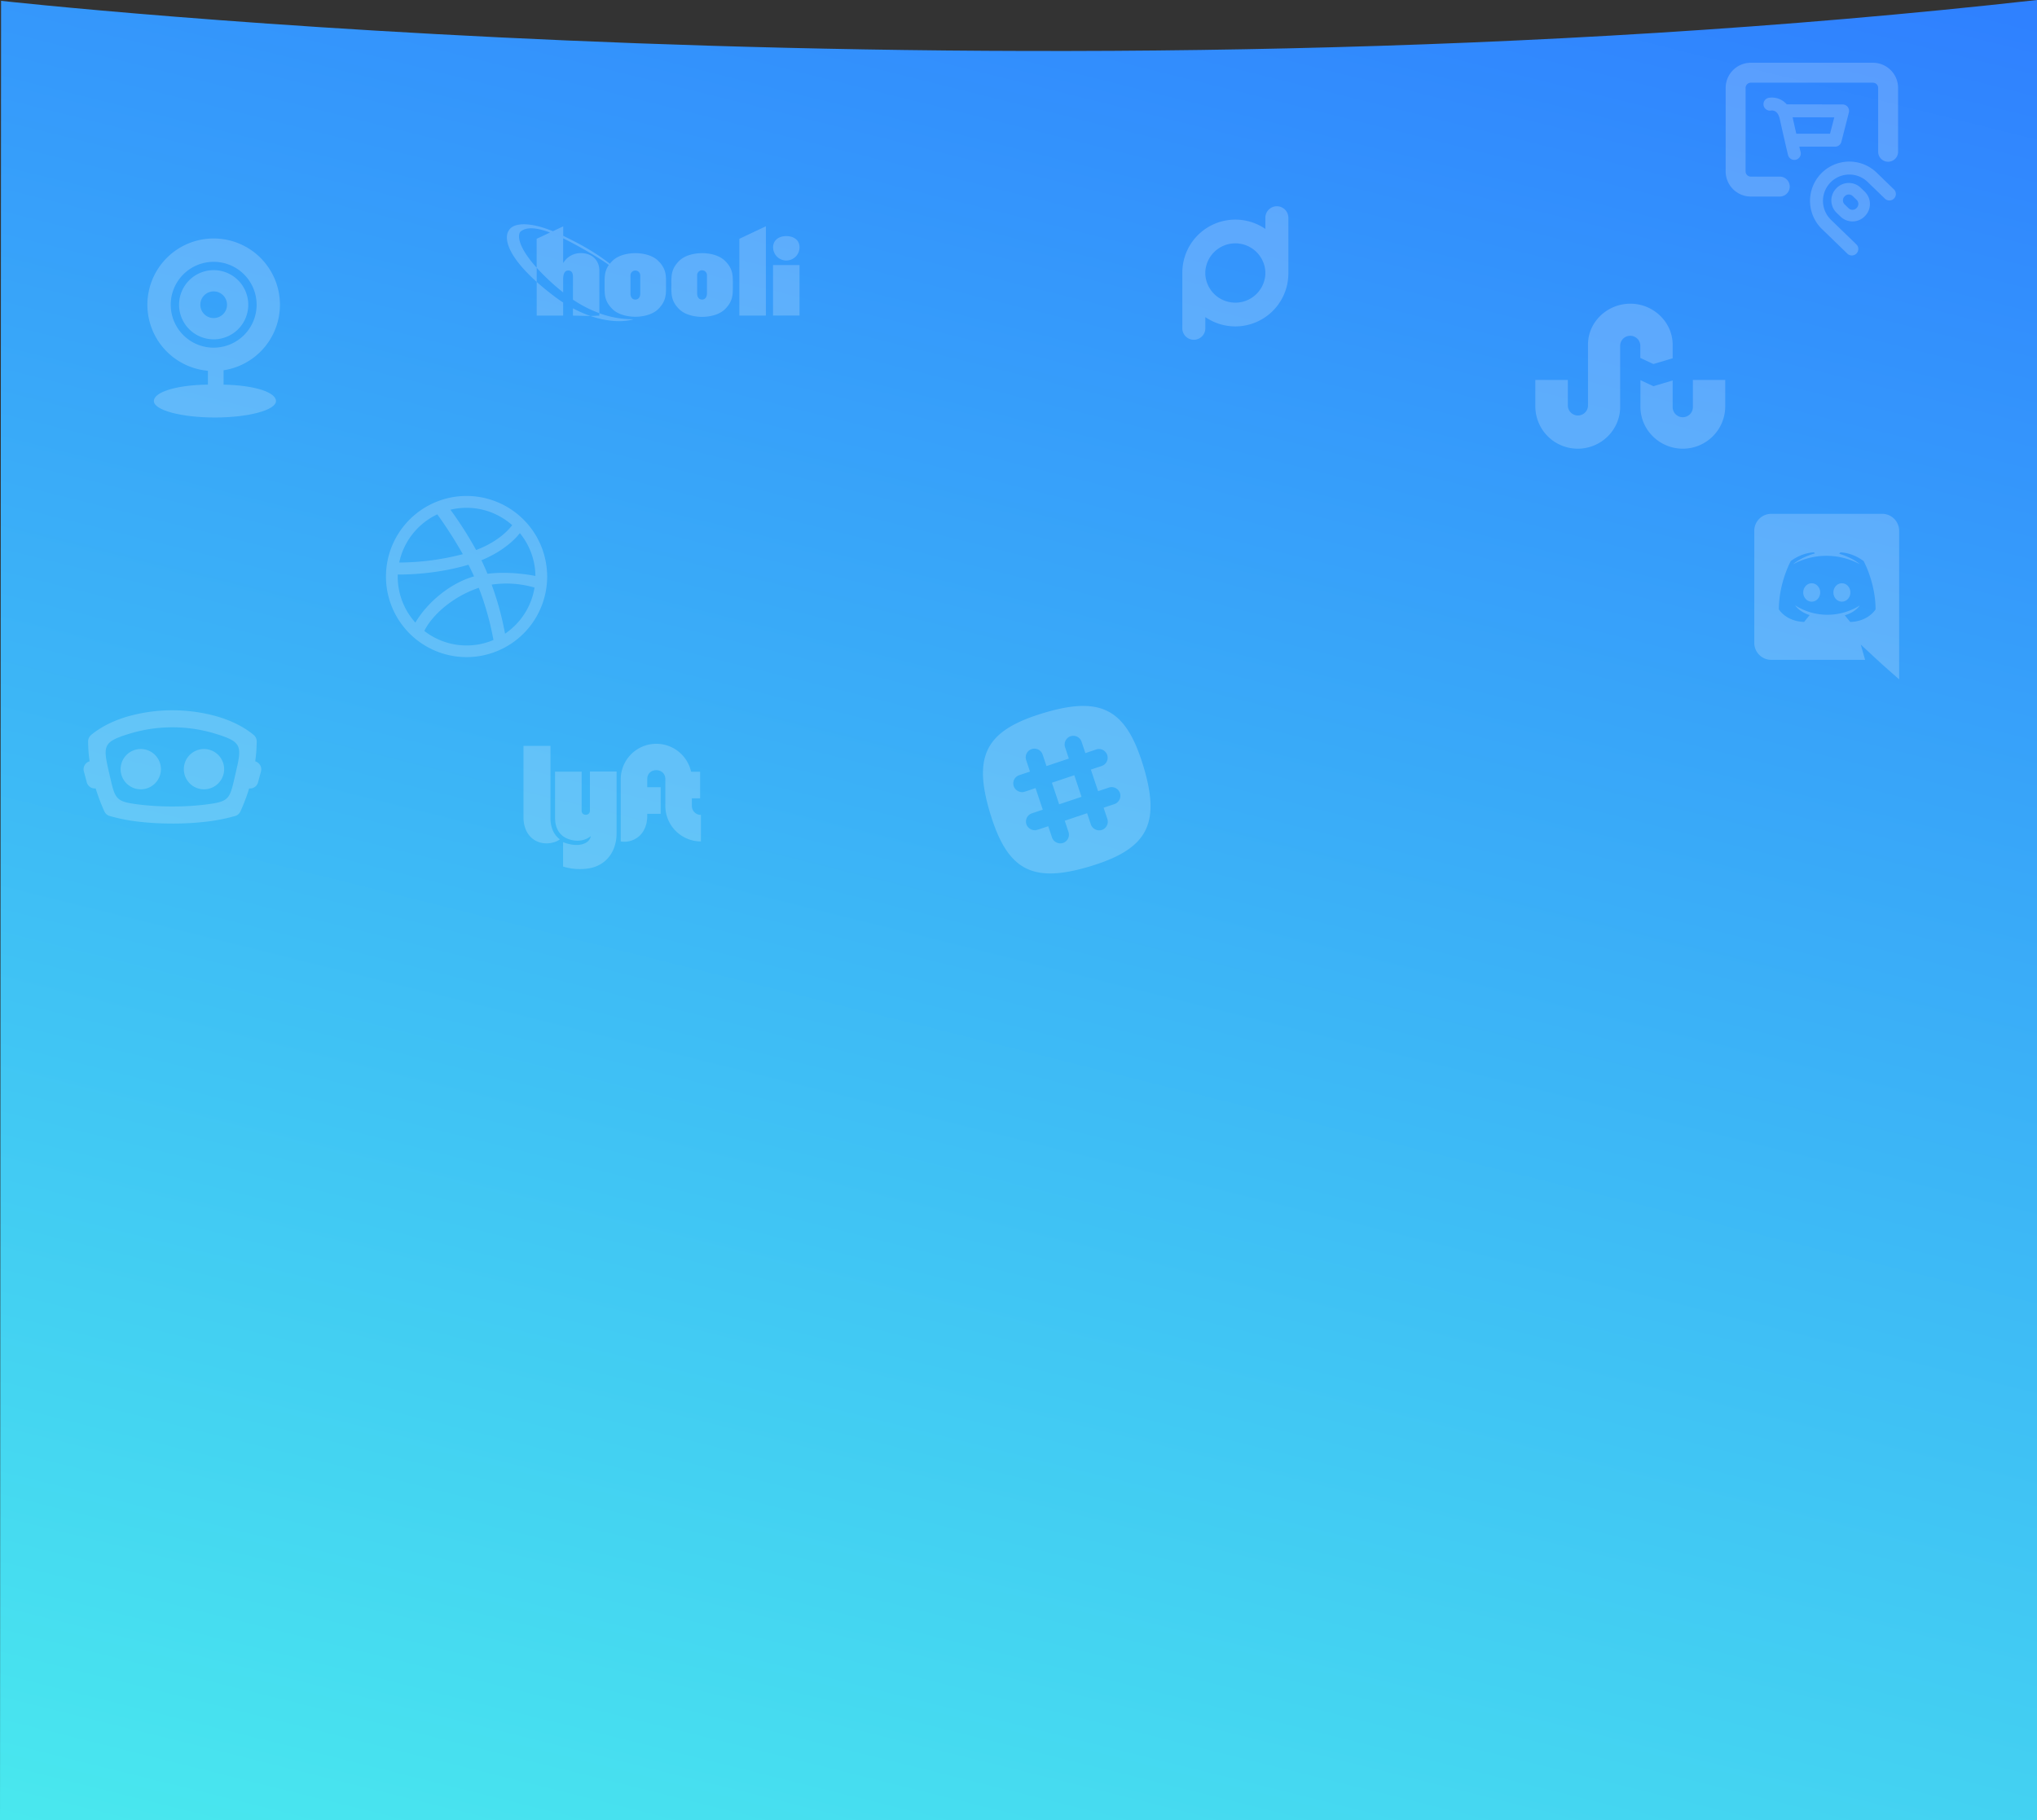 <svg xmlns="http://www.w3.org/2000/svg" xmlns:xlink="http://www.w3.org/1999/xlink" viewBox="0 0 1921 1716.78"><rect x="0" y="0" width="1921" height="1716.78" fill="#333333" stroke="none"/><defs><style>.cls-1{fill:url(#Degradado_sin_nombre_8);}.cls-2,.cls-4{opacity:0.2;}.cls-3,.cls-4,.cls-5{fill:#fff;}.cls-5{fill-rule:evenodd;}</style><linearGradient id="Degradado_sin_nombre_8" x1="1218.77" y1="-175.09" x2="703.35" y2="1892.15" gradientUnits="userSpaceOnUse"><stop offset="0" stop-color="#2f80ff"/><stop offset="0.12" stop-color="#328dfd"/><stop offset="1" stop-color="#49e8ee"/></linearGradient></defs><title>Recurso 121</title><g id="Capa_2" data-name="Capa 2"><g id="Capa_1-2" data-name="Capa 1"><path class="cls-1" d="M1,.78s959,107,1920-.78V1716.78H0Z"/><g class="cls-2"><path class="cls-3" d="M1766.28,59.19H1651.11a23.75,23.75,0,0,0-23.72,23.72v78.75a23.75,23.75,0,0,0,23.72,23.72h27.31a9.4,9.4,0,0,0,0-18.8h-27.31a4.92,4.92,0,0,1-4.92-4.92V82.91a4.92,4.92,0,0,1,4.92-4.92h115.17a4.93,4.93,0,0,1,4.92,4.92v60.23a9.4,9.4,0,0,0,18.8,0V82.91A23.75,23.75,0,0,0,1766.28,59.19Z"/><path class="cls-3" d="M1696.84,138.33h33.77a6.1,6.1,0,0,0,5.91-4.59l7.06-27.61a6.09,6.09,0,0,0-5.89-7.61l-52.68-.1a18.5,18.5,0,0,0-16.41-6.24,6.1,6.1,0,1,0,2,12,6.94,6.94,0,0,1,2.84.5c2.41,1,4.08,3.57,5,7.62,1.5,6.89,3.29,14.73,4.77,21.13h0c1.66,7.22,2.94,12.6,3,12.7a6.1,6.1,0,0,0,5.94,4.69,6.22,6.22,0,0,0,1.41-.16,6.11,6.11,0,0,0,4.53-7.35C1698,143.28,1697.55,141.37,1696.84,138.33Zm-2.83-12.2c-1.15-5-2.38-10.48-3.48-15.5l39.29.07-4,15.43Z"/><path class="cls-3" d="M1769.78,162.84a37.05,37.05,0,0,0-51.54,53.24l23.75,23a6.1,6.1,0,1,0,8.48-8.76l-23.74-23a24.84,24.84,0,1,1,34.56-35.7l16.43,15.89a6.1,6.1,0,0,0,8.48-8.76Z"/><path class="cls-3" d="M1754.77,177.12a16.19,16.19,0,0,0-22.87.37l-.29.3a16.2,16.2,0,0,0,.37,22.87l3.76,3.64h0a16.19,16.19,0,0,0,22.88-.37l.28-.3a16.2,16.2,0,0,0-.37-22.87ZM1751.06,196l-.29.3a5.28,5.28,0,0,1-7.44.12h0l-3.76-3.64a5.31,5.31,0,0,1-.12-7.44l.29-.3a5.28,5.28,0,0,1,7.44-.12l3.76,3.64a5.29,5.29,0,0,1,.12,7.44Z"/></g><g class="cls-2"><path class="cls-3" d="M201.5,224.93a62.5,62.5,0,1,0,62.5,62.5A62.5,62.5,0,0,0,201.5,224.93Zm0,103A40.49,40.49,0,1,1,242,287.43,40.48,40.48,0,0,1,201.5,327.91Z"/><path class="cls-3" d="M201.5,254.8a32.63,32.63,0,1,0,32.63,32.63A32.63,32.63,0,0,0,201.5,254.8Zm0,45.2a12.58,12.58,0,1,1,12.58-12.57A12.57,12.57,0,0,1,201.5,300Z"/><path class="cls-3" d="M210.85,362.78V334.14H196.08v28.61c-30.44.42-51,7.2-51,15.51,0,8.57,25.79,15.53,57.59,15.53s57.59-7,57.59-15.53C260.27,370.09,240.54,363.4,210.85,362.78Z"/></g><path class="cls-4" d="M1215,257.14c0-.41,0-.8,0-1.2V205.05a10.85,10.85,0,0,0-21.69,0v10.87A50,50,0,0,0,1115,257.14c0,.13,0,.27,0,.41s0,.2,0,.3c0,.41,0,.8,0,1.2v50.89a10.85,10.85,0,0,0,21.69,0V299.07A50,50,0,0,0,1215,257.85c0-.14,0-.27,0-.41S1215,257.24,1215,257.14Zm-21.72,1.76a28.36,28.36,0,0,1-56.6.1v-2.91a28.36,28.36,0,0,1,56.6-.1v2.91Z"/><g class="cls-2"><path class="cls-5" d="M132.61,759a256.64,256.64,0,0,0,29.95,1.65,256.69,256.69,0,0,0,30-1.65c24.9-3,23.86-4.85,29.84-30.5,6.09-26.06,5.64-29-21.47-37.13a139.2,139.2,0,0,0-76.65,0c-27.11,8.11-27.56,11.07-21.48,37.13,6,25.65,4.95,27.53,29.85,30.5m29.95,17.76A270.62,270.62,0,0,1,130.72,775a170.16,170.16,0,0,1-27.2-5.34,8,8,0,0,1-5.11-4.41h0a182.08,182.08,0,0,1-8.2-21.64,7.77,7.77,0,0,1-8.35-5.69l-2.78-10.37a7.76,7.76,0,0,1,5.4-9.46,140.26,140.26,0,0,1-1.38-18.73A8,8,0,0,1,86,693.15h0c9.53-7.88,21.28-13.46,33.67-17.17a154.78,154.78,0,0,1,85.84,0c12.4,3.71,24.15,9.29,33.68,17.17a8.07,8.07,0,0,1,2.89,6.86,142.92,142.92,0,0,1-1.38,18.1,7.76,7.76,0,0,1,5.42,9.46l-2.78,10.37a7.77,7.77,0,0,1-8.37,5.68,183.31,183.31,0,0,1-8.2,21.65,8,8,0,0,1-5.73,4.57,172.26,172.26,0,0,1-26.6,5.17A270.79,270.79,0,0,1,162.56,776.78Z"/><path class="cls-5" d="M132.75,706.47a19,19,0,1,1-19,19,19,19,0,0,1,19-19"/><path class="cls-5" d="M192.37,706.47a19,19,0,1,1-19,19,19,19,0,0,1,19-19"/></g><path class="cls-4" d="M493.69,703.47h25.42v68.2c0,10.81,4.91,17.25,8.89,19.93-4.15,3.63-16.73,6.83-26.21-.91-5.55-4.58-8.1-12.19-8.1-19.28Zm158.78,56.7V753h7.78v-25.1h-8.53a33.56,33.56,0,0,0-66.34,7.19v58.56a21.22,21.22,0,0,0,16.9-4.58c5.59-4.57,8.1-12.15,8.1-19.28v-2.19h12.68V742.49H610.38v-7.62c0-11.3,17.06-11.3,17.06,0v25.2A33.59,33.59,0,0,0,661,793.63v-25A8.5,8.5,0,0,1,652.47,760.17ZM556.3,727.81v36.93c0,5-7.78,5-7.78,0V727.81H523.43v43.37c0,7.77,2.61,17.64,14.7,20.88s19-3.47,19-3.47c-.69,4.38-4.74,7.62-11.4,8.27-5.07.53-11.51-1.17-14.71-2.55v23a52.84,52.84,0,0,0,25.36,1.53c15.39-3,25.1-15.81,25.1-32.94V727.65H556.3Z"/><path class="cls-4" d="M697.26,297.66h25V213.45l-25,11.78ZM729,250v47.64h25V250Zm-108.1-3.84c-7.85-7.85-21.73-7.37-21.73-7.37s-13.88-.48-21.73,7.37a25.4,25.4,0,0,0-2.29,2.59c-16.47-12.77-31.26-20.05-44-26.35V213.5l-9.7,4.57c-23.46-9.53-38.37-7.85-42,0,0,0-10.74,14.14,26.69,47.82V252.56c-21-23.54-16.82-32.81-15.22-34.15,5.82-4.91,16.17-3.45,27.76.91l-12.59,5.91v27.29a206,206,0,0,0,23.07,21.73l1.94,1.55V263c0-3,.73-7.84,4.66-7.84s4.57,3,4.57,6.46v21a114.69,114.69,0,0,0,24.88,12.76V254.85c0-8.07-5.78-16.13-17.51-16.13a19.09,19.09,0,0,0-16.6,9.44V224.75c18.07,9,36.18,20.05,43.08,25.14-4.4,6.29-4,12.11-4,18.84,0,8.06-.61,14.79,7.24,22.64s21.73,7.37,21.73,7.37,13.93.47,21.73-7.37,7.2-14.58,7.2-22.64.65-14.75-7.2-22.55Zm-17.12,31c0,1.55-.77,5.39-4.61,5.39s-4.61-3.84-4.61-5.39V259.76a4.61,4.61,0,1,1,9.22,0Zm80.07-31c-7.85-7.85-21.73-7.37-21.73-7.37s-13.93-.48-21.73,7.37-7.24,14.62-7.24,22.68-.61,14.79,7.24,22.64,21.73,7.37,21.73,7.37,13.93.47,21.73-7.37,7.25-14.58,7.25-22.64S691.7,254,683.89,246.18Zm-17.16,31c0,1.55-.77,5.39-4.61,5.39s-4.62-3.84-4.62-5.39V259.76a4.62,4.62,0,1,1,9.23,0Zm74.81-31.47A12.47,12.47,0,0,0,754,233.25c0-6.9-5.56-10.57-12.46-10.57s-12.46,3.71-12.46,10.57A12.47,12.47,0,0,0,741.54,245.71Zm-201.18,52,16.51.35a115,115,0,0,1-16.51-7.25Zm-9.23,0V285.33c-2.8-1.81-5.61-3.75-8.37-5.86-6.38-4.83-11.85-9.36-16.6-13.59v31.78Zm25.74.35c15.74,5.39,30.14,6.12,40.83,3.1a92.31,92.31,0,0,1-32.47-5.73v2.28Z"/><path class="cls-4" d="M440,467.78a76,76,0,1,0,76,76A76.08,76.08,0,0,0,440,467.78Zm50.25,35.05a64.59,64.59,0,0,1,14.66,40.44c-2.14-.46-23.6-4.81-45.2-2.09-1.77-4.31-3.43-8.09-5.71-12.76,24-9.79,34.88-23.74,36.25-25.59ZM483,495.32c-1.17,1.66-10.94,14.8-34,23.45a347.77,347.77,0,0,0-24.22-38A64.76,64.76,0,0,1,483,495.32ZM412.4,485.13a414.81,414.81,0,0,1,24.07,37.55,242,242,0,0,1-60,7.9A65.14,65.14,0,0,1,412.4,485.13Zm-37.32,58.75c0-.66,0-1.32,0-2,2.84.05,34.3.46,66.71-9.24,1.86,3.64,3.64,7.33,5.27,11-23.48,6.62-44.8,25.6-55.33,43.61A64.63,64.63,0,0,1,375.08,543.88Zm25.07,51.21c6.79-13.86,25.19-31.75,51.36-40.68a270.48,270.48,0,0,1,13.85,49.23A64.79,64.79,0,0,1,400.15,595.09Zm76.12,2.6a279.52,279.52,0,0,0-12.61-46.28,95.24,95.24,0,0,1,40.43,2.77A65,65,0,0,1,476.27,597.69Z"/><path class="cls-4" d="M1745,558.81c0,4.76-3.52,8.66-8,8.66s-8-3.9-8-8.66,3.51-8.67,8-8.67S1745,554,1745,558.81Zm-36.46-8.67c-4.45,0-8,3.9-8,8.67s3.59,8.66,8,8.66,8-3.9,8-8.66S1713,550.14,1708.56,550.14ZM1791,500.72V640.78c-19.67-17.38-13.38-11.63-36.23-32.87l4.14,14.45h-88.53a16,16,0,0,1-16-16.09V500.72a16,16,0,0,1,16-16.08H1775A16,16,0,0,1,1791,500.72Zm-22.25,74c0-25.14-11.24-45.51-11.24-45.51-11.24-8.43-21.94-8.2-21.94-8.2l-1.09,1.25c13.27,4.06,19.44,9.91,19.44,9.91a66.36,66.36,0,0,0-58.32-2.26c-2.89,1.33-4.61,2.26-4.61,2.26s6.48-6.16,20.53-10.22l-.78-.94s-10.69-.23-21.94,8.2c0,0-11.24,20.37-11.24,45.51,0,0,6.56,11.32,23.81,11.87,0,0,2.89-3.51,5.23-6.48-9.91-3-13.66-9.21-13.66-9.21,1.15.8,3,1.84,3.2,2a56.9,56.9,0,0,0,48.72,2.73,44.83,44.83,0,0,0,9-4.6s-3.91,6.4-14.13,9.29c2.34,3,5.15,6.32,5.15,6.32,17.25-.55,23.89-11.87,23.89-11.87Z"/><path class="cls-4" d="M1627,358.37V383.2a40,40,0,0,1-40,40c-22,0-40-17.74-40-39.64v-25l12.22,5.7,18.19-5.42V384a9.53,9.53,0,0,0,19.06,0V358.37Zm-80-20.72,12.21,5.7,18.2-5.42V325.25c0-21.54-18.2-38.81-39.92-38.81s-39.92,17.16-39.92,38.53v57.84a9.51,9.51,0,0,1-19,0V358.37H1447.9V383.2a40,40,0,0,0,40,40c21.94,0,40-17.63,40-39.46V326.64a9.51,9.51,0,1,1,19,0v11Z"/><path class="cls-4" d="M1013.12,731.2l6.81,20.35-21.09,7.06L992,738.26l21.09-7.06Zm14.61,86c-54.32,16.29-77.81,3.67-94.11-50.65s-3.66-77.81,50.65-94.1,77.81-3.67,94.11,50.64,3.66,77.81-50.65,94.11Zm28.43-69.2a8.22,8.22,0,0,0-10.37-5.19l-10.23,3.42-6.81-20.35,10.23-3.42a8.2,8.2,0,0,0-5.19-15.56l-10.23,3.43L1020,699.67a8.2,8.2,0,1,0-15.56,5.18l3.53,10.62-21.09,7.09-3.53-10.62a8.2,8.2,0,1,0-15.55,5.19l3.52,10.62-10.22,3.42A8.2,8.2,0,0,0,956,741.54a8.47,8.47,0,0,0,7.58,5.57c1.52.21,2.72-.35,13-3.78l6.81,20.36-10.23,3.42a8.21,8.21,0,0,0-5.19,10.37,8.48,8.48,0,0,0,7.59,5.57c1.51.21,2.71-.35,13-3.77l3.53,10.61a8.38,8.38,0,0,0,10.37,5.19,8.21,8.21,0,0,0,5.18-10.37l-3.52-10.62,21.09-7.09,3.52,10.62a8.37,8.37,0,0,0,10.37,5.18,8.21,8.21,0,0,0,5.19-10.37l-3.53-10.61L1051,758.4a8.36,8.36,0,0,0,5.19-10.44Z"/></g></g></svg>